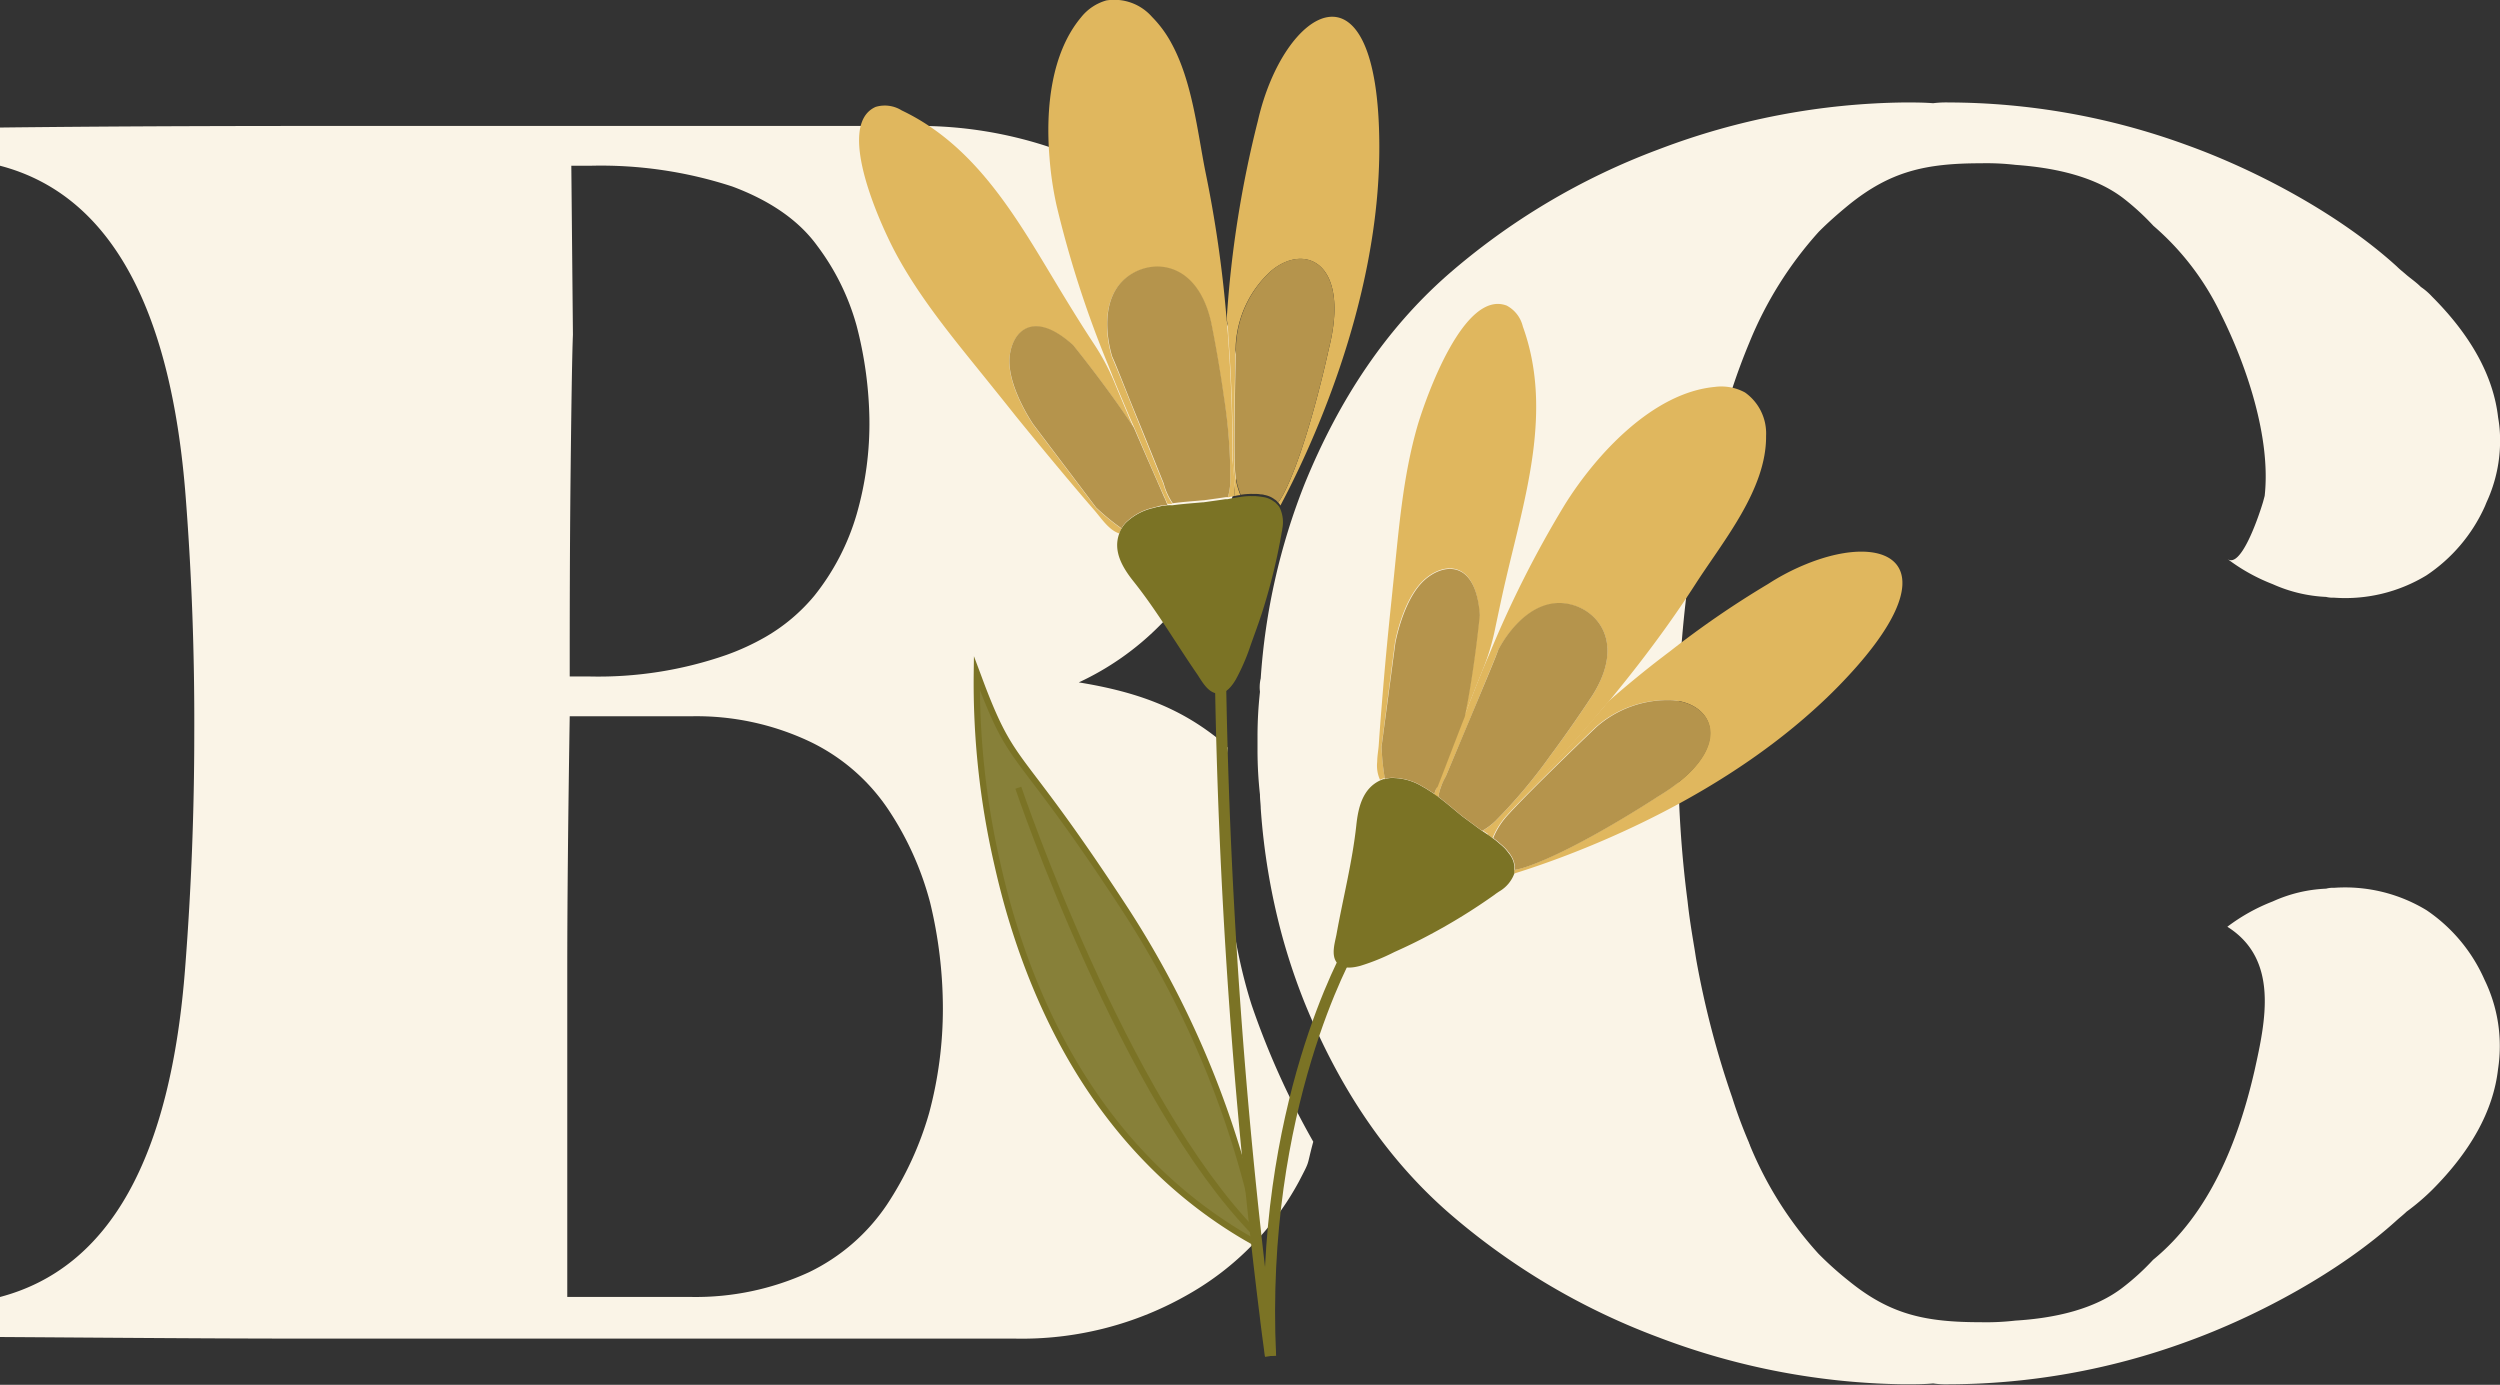 <svg xmlns="http://www.w3.org/2000/svg" viewBox="0 0 295.98 163.95"><rect x="0" y="0" width="295.98" height="163.95" fill="#333333" stroke="none"/><defs><style>.cls-1{fill:#faf4e7;}.cls-2{fill:#878039;}.cls-2,.cls-6,.cls-7{stroke:#7b7325;stroke-miterlimit:10;}.cls-2,.cls-7{stroke-width:0.74px;}.cls-3{fill:#e0b75e;}.cls-4{fill:#7b7325;}.cls-5{fill:#b5944c;}.cls-6,.cls-7{fill:none;}.cls-6{stroke-width:1.32px;}</style></defs><g id="Layer_2" data-name="Layer 2"><g id="Layer_1-2" data-name="Layer 1"><path class="cls-1" d="M294.15,116a17.9,17.9,0,0,1,1.6,10.56c-.56,5-3.3,9.81-7.83,14.34a26.57,26.57,0,0,1-3,2.55c-.38.37-.76.66-1.14,1-6.6,6-16.32,11.32-25,14.44a82.62,82.62,0,0,1-28.11,5,10.87,10.87,0,0,1-1.8-.1c-1.13.1-2.26.1-3.39.1a84.55,84.55,0,0,1-29.15-5.57,81.06,81.06,0,0,1-25-14.9c-7.17-6.32-12.73-14.53-16.88-24.72a73.34,73.34,0,0,1-2.74-8.22,78.48,78.48,0,0,1-2.45-14.79c0-.47-.09-1-.09-1.61a47.92,47.92,0,0,1-.29-5.28v-1.6a48,48,0,0,1,.29-5.29,4.56,4.56,0,0,1,.09-1.6,76.1,76.1,0,0,1,5.19-23c4.15-10.18,9.71-18.39,16.88-24.71a81.06,81.06,0,0,1,25-14.9,84.32,84.32,0,0,1,29.15-5.57c1.13,0,2.26,0,3.39.09a12.06,12.06,0,0,1,1.8-.09,82.62,82.62,0,0,1,28.11,5c8.67,3.11,18.39,8.4,25,14.43.38.38.76.66,1.14,1,.56.47,1.13.85,1.69,1.41a7.62,7.62,0,0,1,1.32,1.14c4.53,4.53,7.27,9.34,7.83,14.34a14.86,14.86,0,0,1,.23,2.56,17.3,17.3,0,0,1-1.55,7.34c-.09.19-.19.47-.28.66a19.32,19.32,0,0,1-6.89,8.11,18.5,18.5,0,0,1-10.94,2.64,3.33,3.33,0,0,1-.94-.09,17.32,17.32,0,0,1-6.32-1.51,22.12,22.12,0,0,1-5.38-3c1.54,1.22,3.57-4.53,4.23-6.71l.2-.74c.76-6.89-2.16-15.47-5.18-21.51a31.92,31.92,0,0,0-8-10.47,29.33,29.33,0,0,0-3.49-3.21c-3.4-2.64-8.21-3.67-12.83-4a29.77,29.77,0,0,0-4.06-.19c-6.6,0-10.75.95-15.66,4.91-1.22,1-2.45,2.07-3.58,3.21a44.71,44.71,0,0,0-8.21,13.11q-1.12,2.69-2,5.37a107.2,107.2,0,0,0-4.43,17.36c0,.19-.1.47-.1.66-.28,1.7-.56,3.4-.75,5.19a133.92,133.92,0,0,0-1.13,19.81q0,1.41,0,2.79a133.49,133.49,0,0,0,1.1,15c.19,1.79.47,3.49.75,5.19.1.56.19,1.22.29,1.79a107.85,107.85,0,0,0,4.24,16.22q.85,2.7,2,5.38c0,.09.1.19.1.28a43.87,43.87,0,0,0,8.11,12.83,39.74,39.74,0,0,0,3.58,3.21c4.91,4,9.06,4.9,15.66,4.9a29.77,29.77,0,0,0,4.06-.19c4.62-.28,9.43-1.32,12.83-4a28.46,28.46,0,0,0,3.49-3.2c6.7-5.48,10.09-14.06,12-22.36,1.32-5.94,2.92-13.21-3.21-17.07a22.12,22.12,0,0,1,5.38-3,16.93,16.93,0,0,1,6.32-1.51,3,3,0,0,1,.94-.1,18.57,18.57,0,0,1,10.94,2.65A19.32,19.32,0,0,1,294.15,116Z"/><path class="cls-1" d="M148.19,119c-2.35-7.36-3.32-16.1-3.32-24.69a57.65,57.65,0,0,1,.48-5.8c-1.06-.92-.92-.87-1.24-1.13-4.51-3.56-9.41-5.46-16.39-6.59a33.13,33.13,0,0,0,9.6-6.75c.5-.5,1-1,1.44-1.55a30.12,30.12,0,0,0,6.51-11.32,42.37,42.37,0,0,0,1.79-12.55A30,30,0,0,0,144.33,36,45.39,45.39,0,0,0,137,25.28a31.77,31.77,0,0,0-12.08-7.64,49.06,49.06,0,0,0-16.6-2.73H43.77c-12.54,0-27.07,0-43.77.19v4.52C12.93,23,20.28,36.22,22,59.05Q23.06,72.88,23,86.84q0,13.72-1.06,27.49c-1.7,22.83-9,35.84-22,39.24v4.72c13.68.09,25.66.19,35.94.19h84.24a39.6,39.6,0,0,0,20.66-5.29,33.84,33.84,0,0,0,13-13.3c1.42-2.73.85-1.6,1.7-4.72A95.07,95.07,0,0,1,148.19,119ZM67.54,57.35c.1-9.33.19-15.28.29-17.73l-.19-20H70a50.13,50.13,0,0,1,16.7,2.46c4.53,1.69,7.92,4.05,10.09,7.07a28.19,28.19,0,0,1,4.63,9.43,46.52,46.52,0,0,1,1.51,11,38.84,38.84,0,0,1-1.51,11.31,27.94,27.94,0,0,1-5,9.63,21.4,21.4,0,0,1-5.83,4.91A28.6,28.6,0,0,1,86,77.54a46.06,46.06,0,0,1-16.22,2.55H67.45v-2C67.45,72.64,67.46,65.75,67.54,57.35ZM110,131.78a39.13,39.13,0,0,1-5,10.85,23.3,23.3,0,0,1-9.24,8,32.07,32.07,0,0,1-13.87,2.92H67.16V114.8c0-7.83.1-17.73.29-30H81.88a31.37,31.37,0,0,1,14,3,23.23,23.23,0,0,1,9.34,8.12,36.57,36.57,0,0,1,4.9,10.94,53.37,53.37,0,0,1,1.51,12.54A47.61,47.61,0,0,1,110,131.78Z"/><path class="cls-2" d="M148.79,147.22h0a54.62,54.62,0,0,1-12.92-9.86c-8.13-8.35-13-18.55-15.92-28-.78-2.51-1.41-5-1.93-7.33a95.47,95.47,0,0,1-2.37-22.37c.27.72.51,1.38.75,2,3.75,9.68,4.33,6.86,16.89,26.13a112.55,112.55,0,0,1,15,35,0,0,0,0,0,0,0l.37,3.31Z"/><path class="cls-3" d="M132.78,62.59a.55.55,0,0,0-.08.15,3.12,3.12,0,0,0-.18.42c-1.26-.4-2.16-1.85-3-2.8-1.05-1.21-2.09-2.44-3.11-3.65q-3.09-3.68-6.11-7.4c-.9-1.13-1.79-2.25-2.7-3.37-4.08-5.11-8.41-10.13-11.53-15.92-1.62-3-7.32-15.15-2.41-17.36a3.76,3.76,0,0,1,3.09.41c9.53,4.53,14.37,14.14,19.66,22.74,1,1.63,2,3.23,3.06,4.84a27.11,27.11,0,0,1,2.55,4.82c.56,1.35,1.12,2.66,1.65,3.93q.28.66.57,1.29c-3-4.64-7.19-9.79-7.19-9.79-5.22-4.67-7.72-1-7.54,2.28s2.82,7.1,2.82,7.1l7.44,9.85A27,27,0,0,0,132.78,62.59Z"/><path class="cls-3" d="M146.15,58.72l-.78.16a7.33,7.33,0,0,0,.29-1.86,62,62,0,0,0-.79-10c-.67-4.72-1.51-8.82-1.51-8.82-1.9-8.29-8.57-7.55-11-4.27s-.7,8.39-.7,8.39c.4.89,1.38,3.32,2.45,6,1.71,4.24,3.64,9,3.64,9a6.93,6.93,0,0,0,.49,1.33,6.51,6.51,0,0,0,.58,1,1,1,0,0,0-.18,0l-.27,0-.15,0-.39-.88c-1-2.23-2.2-5-3.56-8.19h0l-.57-1.3c-.53-1.26-1.09-2.57-1.65-3.93-.08-.21-.17-.43-.26-.64-.18-.47-.37-.94-.56-1.42a125.72,125.72,0,0,1-6.15-19,40.46,40.46,0,0,1-.83-5.66c-.48-5.83.22-12.37,3.74-16.58a5.87,5.87,0,0,1,3-2A5.94,5.94,0,0,1,136.39,2a13.49,13.49,0,0,1,2.32,3.16c2.46,4.51,3.07,10.51,4,15.16a145.46,145.46,0,0,1,2.49,17.22v0c.06.69.12,1.36.17,2,.37,5,.56,10,.55,14.92C146,55.39,146.23,57.29,146.15,58.72Z"/><path class="cls-3" d="M163.3,17.12c.11,19-8.65,37-11.71,42.73a.73.73,0,0,1-.05-.09,1.4,1.4,0,0,0-.21-.26,9.93,9.93,0,0,0,.77-1.3c2.83-5.71,5.2-16.8,5.2-16.8,2.6-10.19-2.71-12.72-6.79-9.34a12.76,12.76,0,0,0-4.21,8.73s-.29,10.72-.13,14.74a9.36,9.36,0,0,0,.68,3.09c-.24,0-.47.06-.71.11.09-1.44-.19-3.34-.18-4.16,0-5-.18-10-.55-14.91,0-.69-.11-1.36-.17-2,0,0,0,0,0,0a128.78,128.78,0,0,1,3.68-23.34C152,.79,163.19-5.88,163.3,17.12Z"/><path class="cls-4" d="M151.81,62.62c0,.2-.08.41-.1.61a70.94,70.94,0,0,1-2.16,8.88c-.45,1.46-1,2.9-1.5,4.32a24.73,24.73,0,0,1-1.73,4c-.47.8-1.25,1.86-2.32,1.66s-1.73-1.48-2.27-2.28c-2.51-3.64-4.74-7.47-7.5-10.94-1.29-1.62-2.5-3.57-1.72-5.7,0,0,0,0,0,0a3.12,3.12,0,0,1,.18-.42.55.55,0,0,1,.08-.15,3,3,0,0,1,.33-.49,2.59,2.59,0,0,1,.4-.41,6.82,6.82,0,0,1,3.07-1.56l.47-.13c.18,0,.36-.08.56-.12l.21,0,.4-.07h.15a1.28,1.28,0,0,1,.27,0l.18,0c1.18-.16,2.39-.24,3.58-.35l.09,0,1.79-.25.81-.12h0l.13,0,.12,0c.26-.05.51-.11.77-.15s.47-.08.71-.11a7.18,7.18,0,0,1,1-.1,3.58,3.58,0,0,1,.45,0h.42l.49.05.46.07a2.76,2.76,0,0,1,1.23.55.69.69,0,0,1,.21.16l.18.19a1.4,1.4,0,0,1,.21.26.73.73,0,0,0,.05.09A4,4,0,0,1,151.81,62.62Z"/><path class="cls-5" d="M138.22,59.77l-.4.07-.21,0c-.2,0-.38.07-.56.12l-.47.13a6.82,6.82,0,0,0-3.07,1.56,2.59,2.59,0,0,0-.4.41,3,3,0,0,0-.33.49,27,27,0,0,1-3-2.46l-7.44-9.85s-2.63-3.81-2.82-7.1,2.32-7,7.54-2.28c0,0,4.18,5.15,7.19,9.79v0c1.35,3.15,2.6,5.95,3.56,8.18C138,59.19,138.09,59.5,138.22,59.77Z"/><path class="cls-5" d="M145.66,57a7.33,7.33,0,0,1-.29,1.86l-.12,0-.13,0h0l-.81.12-1.79.25-.09,0c-1.19.11-2.4.19-3.58.35a6.89,6.89,0,0,1-.58-1,7,7,0,0,1-.49-1.34s-1.93-4.81-3.65-9c-1.07-2.63-2-5.06-2.44-6,0,0-1.73-5.12.7-8.39s9.1-4,11,4.27c0,0,.85,4.1,1.51,8.83A61.91,61.91,0,0,1,145.66,57Z"/><path class="cls-5" d="M157.3,41.4s-2.37,11.09-5.2,16.8a9.93,9.93,0,0,1-.77,1.3l-.18-.19a.69.69,0,0,0-.21-.16,2.76,2.76,0,0,0-1.23-.55,1.43,1.43,0,0,0-.46-.07,2.81,2.81,0,0,0-.49-.05h-.42a3.58,3.58,0,0,0-.45,0,7.18,7.18,0,0,0-1,.1,9.36,9.36,0,0,1-.68-3.09c-.16-4,.13-14.74.13-14.74a12.76,12.76,0,0,1,4.21-8.73C154.59,28.68,159.9,31.21,157.3,41.4Z"/><path class="cls-3" d="M178.27,68.64c-.44,1.86-.82,3.73-1.22,5.6a27.69,27.69,0,0,1-1.57,5.21l-1.59,4q-.25.68-.51,1.32c1.13-5.42,1.77-12,1.77-12-.43-7-4.77-6.16-7-3.68s-3,7-3,7L163.57,88.3c0,.62.06,1.2.11,1.73a20.78,20.78,0,0,0,.28,2.12.53.53,0,0,0-.15,0,2,2,0,0,0-.43.17,4.07,4.07,0,0,1-.33-2.13c0-.68.14-1.37.18-1.95.11-1.6.23-3.2.36-4.78q.38-4.79.86-9.56c.14-1.43.3-2.86.44-4.29.69-6.5,1.14-13.12,3-19.43,1-3.27,5.44-15.92,10.49-14a3.79,3.79,0,0,1,1.91,2.47C183.88,48.57,180.55,58.81,178.27,68.64Z"/><path class="cls-3" d="M209.09,51.61c.06,6.33-5.1,12.47-8.34,17.51-2.13,3.31-4.42,6.5-6.82,9.6q-1.73,2.23-3.52,4.39l0,0c-.44.53-.87,1-1.32,1.57-3.22,3.79-6.59,7.47-10.09,11-.58.59-1.72,2.13-2.79,3.09l-.66-.44A7.22,7.22,0,0,0,177,97.24a61.6,61.6,0,0,0,6.46-7.67c2.85-3.82,5.13-7.34,5.13-7.34a12.91,12.91,0,0,0,.9-1.71c2.73-6.17-2-9.63-5.72-9-4,.62-6.4,5.47-6.4,5.47-.35.92-1.36,3.33-2.45,6-.52,1.26-1.07,2.57-1.58,3.79l-2.19,5.21a8.13,8.13,0,0,0-.59,1.29,7.23,7.23,0,0,0-.29,1.13.65.65,0,0,0-.15-.1,1.6,1.6,0,0,0-.23-.16l-.12-.09c.11-.29.22-.6.34-.9.68-1.71,1.46-3.77,2.34-6.06.29-.73.58-1.49.89-2.27h0q.26-.65.51-1.32l1.59-4c.29-.67.57-1.35.86-2a127,127,0,0,1,9-17.83C189,53.78,195.68,46.5,203,45.81a5.87,5.87,0,0,1,3.6.66A5.94,5.94,0,0,1,209.09,51.61Z"/><path class="cls-3" d="M217.64,81.26c-.92.94-1.87,1.85-2.84,2.72-13,11.76-29.76,17.65-35.53,19.44,0,0,0-.07,0-.1a1,1,0,0,0,0-.33,8.43,8.43,0,0,0,1.46-.39c6-2.06,15.51-8.29,15.51-8.29,9-5.42,7-11,1.74-11.41a12.76,12.76,0,0,0-9.14,3.25s-7.74,7.42-10.45,10.39a9.23,9.23,0,0,0-1.69,2.67l-.58-.42c1.07-1,2.21-2.5,2.79-3.09,3.5-3.52,6.87-7.2,10.09-11,.45-.52.88-1,1.32-1.57l0,0c2.61-2.29,5.1-4.3,7.37-6a111,111,0,0,1,11.65-8,27,27,0,0,1,4.44-2.32C223.81,62.69,231.66,66.92,217.64,81.26Z"/><path class="cls-4" d="M177.48,105.55c-.17.12-.35.23-.51.36a69.78,69.78,0,0,1-7.78,4.8c-1.34.72-2.71,1.38-4.1,2a25.25,25.25,0,0,1-4.05,1.64c-.9.24-2.2.44-2.82-.45s-.19-2.27,0-3.22c.78-4.35,1.89-8.64,2.36-13,.22-2.05.73-4.29,2.79-5.27h0a3.83,3.83,0,0,1,.43-.17l.16,0a3.42,3.42,0,0,1,.59-.12,2.69,2.69,0,0,1,.57,0,6.79,6.79,0,0,1,3.27,1l.43.24.48.31.18.11a4,4,0,0,1,.33.24l.12.09.23.16a.65.65,0,0,1,.15.1c.95.71,1.87,1.51,2.79,2.26l.08.06,1.45,1.07c.2.16.43.31.66.49l0,0,.11.08a.21.21,0,0,1,.1.06l.66.44c.2.13.39.27.58.42a7.2,7.2,0,0,1,.81.65c.13.1.24.2.34.29s.22.2.31.3.21.25.31.38.19.24.28.37a2.77,2.77,0,0,1,.49,1.26.74.74,0,0,1,0,.25V103a1.29,1.29,0,0,1,0,.33s0,.07,0,.1A4.07,4.07,0,0,1,177.48,105.55Z"/><path class="cls-5" d="M169.81,94a4,4,0,0,0-.33-.24l-.18-.11-.48-.31-.43-.24a6.79,6.79,0,0,0-3.27-1,2.69,2.69,0,0,0-.57,0,3.42,3.42,0,0,0-.59.12,27.24,27.24,0,0,1-.39-3.85l1.63-12.23s.81-4.56,3-7,6.53-3.32,7,3.68c0,0-.64,6.59-1.77,12v0c-1.25,3.19-2.33,6.06-3.22,8.32C170,93.38,169.91,93.68,169.81,94Z"/><path class="cls-5" d="M177,97.24a7.67,7.67,0,0,1-1.52,1.12.21.21,0,0,0-.1-.06l-.11-.08,0,0c-.23-.18-.46-.33-.66-.49l-1.45-1.07-.08-.06c-.92-.75-1.84-1.55-2.79-2.26a6,6,0,0,1,.29-1.12,7.09,7.09,0,0,1,.59-1.3s2-4.78,3.77-9c1.09-2.62,2.1-5,2.45-6,0,0,2.37-4.85,6.4-5.47s9.29,3.54,4.81,10.77c0,0-2.28,3.51-5.12,7.33A61.6,61.6,0,0,1,177,97.24Z"/><path class="cls-5" d="M196.29,94.31s-9.48,6.23-15.5,8.29a8.67,8.67,0,0,1-1.46.39v-.27a.74.74,0,0,0,0-.25,2.77,2.77,0,0,0-.49-1.26,1.72,1.72,0,0,0-.28-.37,2.85,2.85,0,0,0-.31-.38c-.09-.1-.2-.2-.31-.3s-.21-.19-.34-.29a7.2,7.2,0,0,0-.81-.65,8.94,8.94,0,0,1,1.69-2.68c2.71-3,10.45-10.39,10.45-10.39A12.75,12.75,0,0,1,198,82.9C203.31,83.36,205.31,88.89,196.29,94.31Z"/><path class="cls-6" d="M144.48,79.2a703.59,703.59,0,0,0,5.3,76.42c.19,1.63.41,3.27.64,4.92"/><path class="cls-6" d="M159.83,112.35s-10.79,18.77-9.41,48.19"/><path class="cls-7" d="M148.66,146.05v0C133,130.15,120.56,93.26,120.56,93.26"/></g></g></svg>